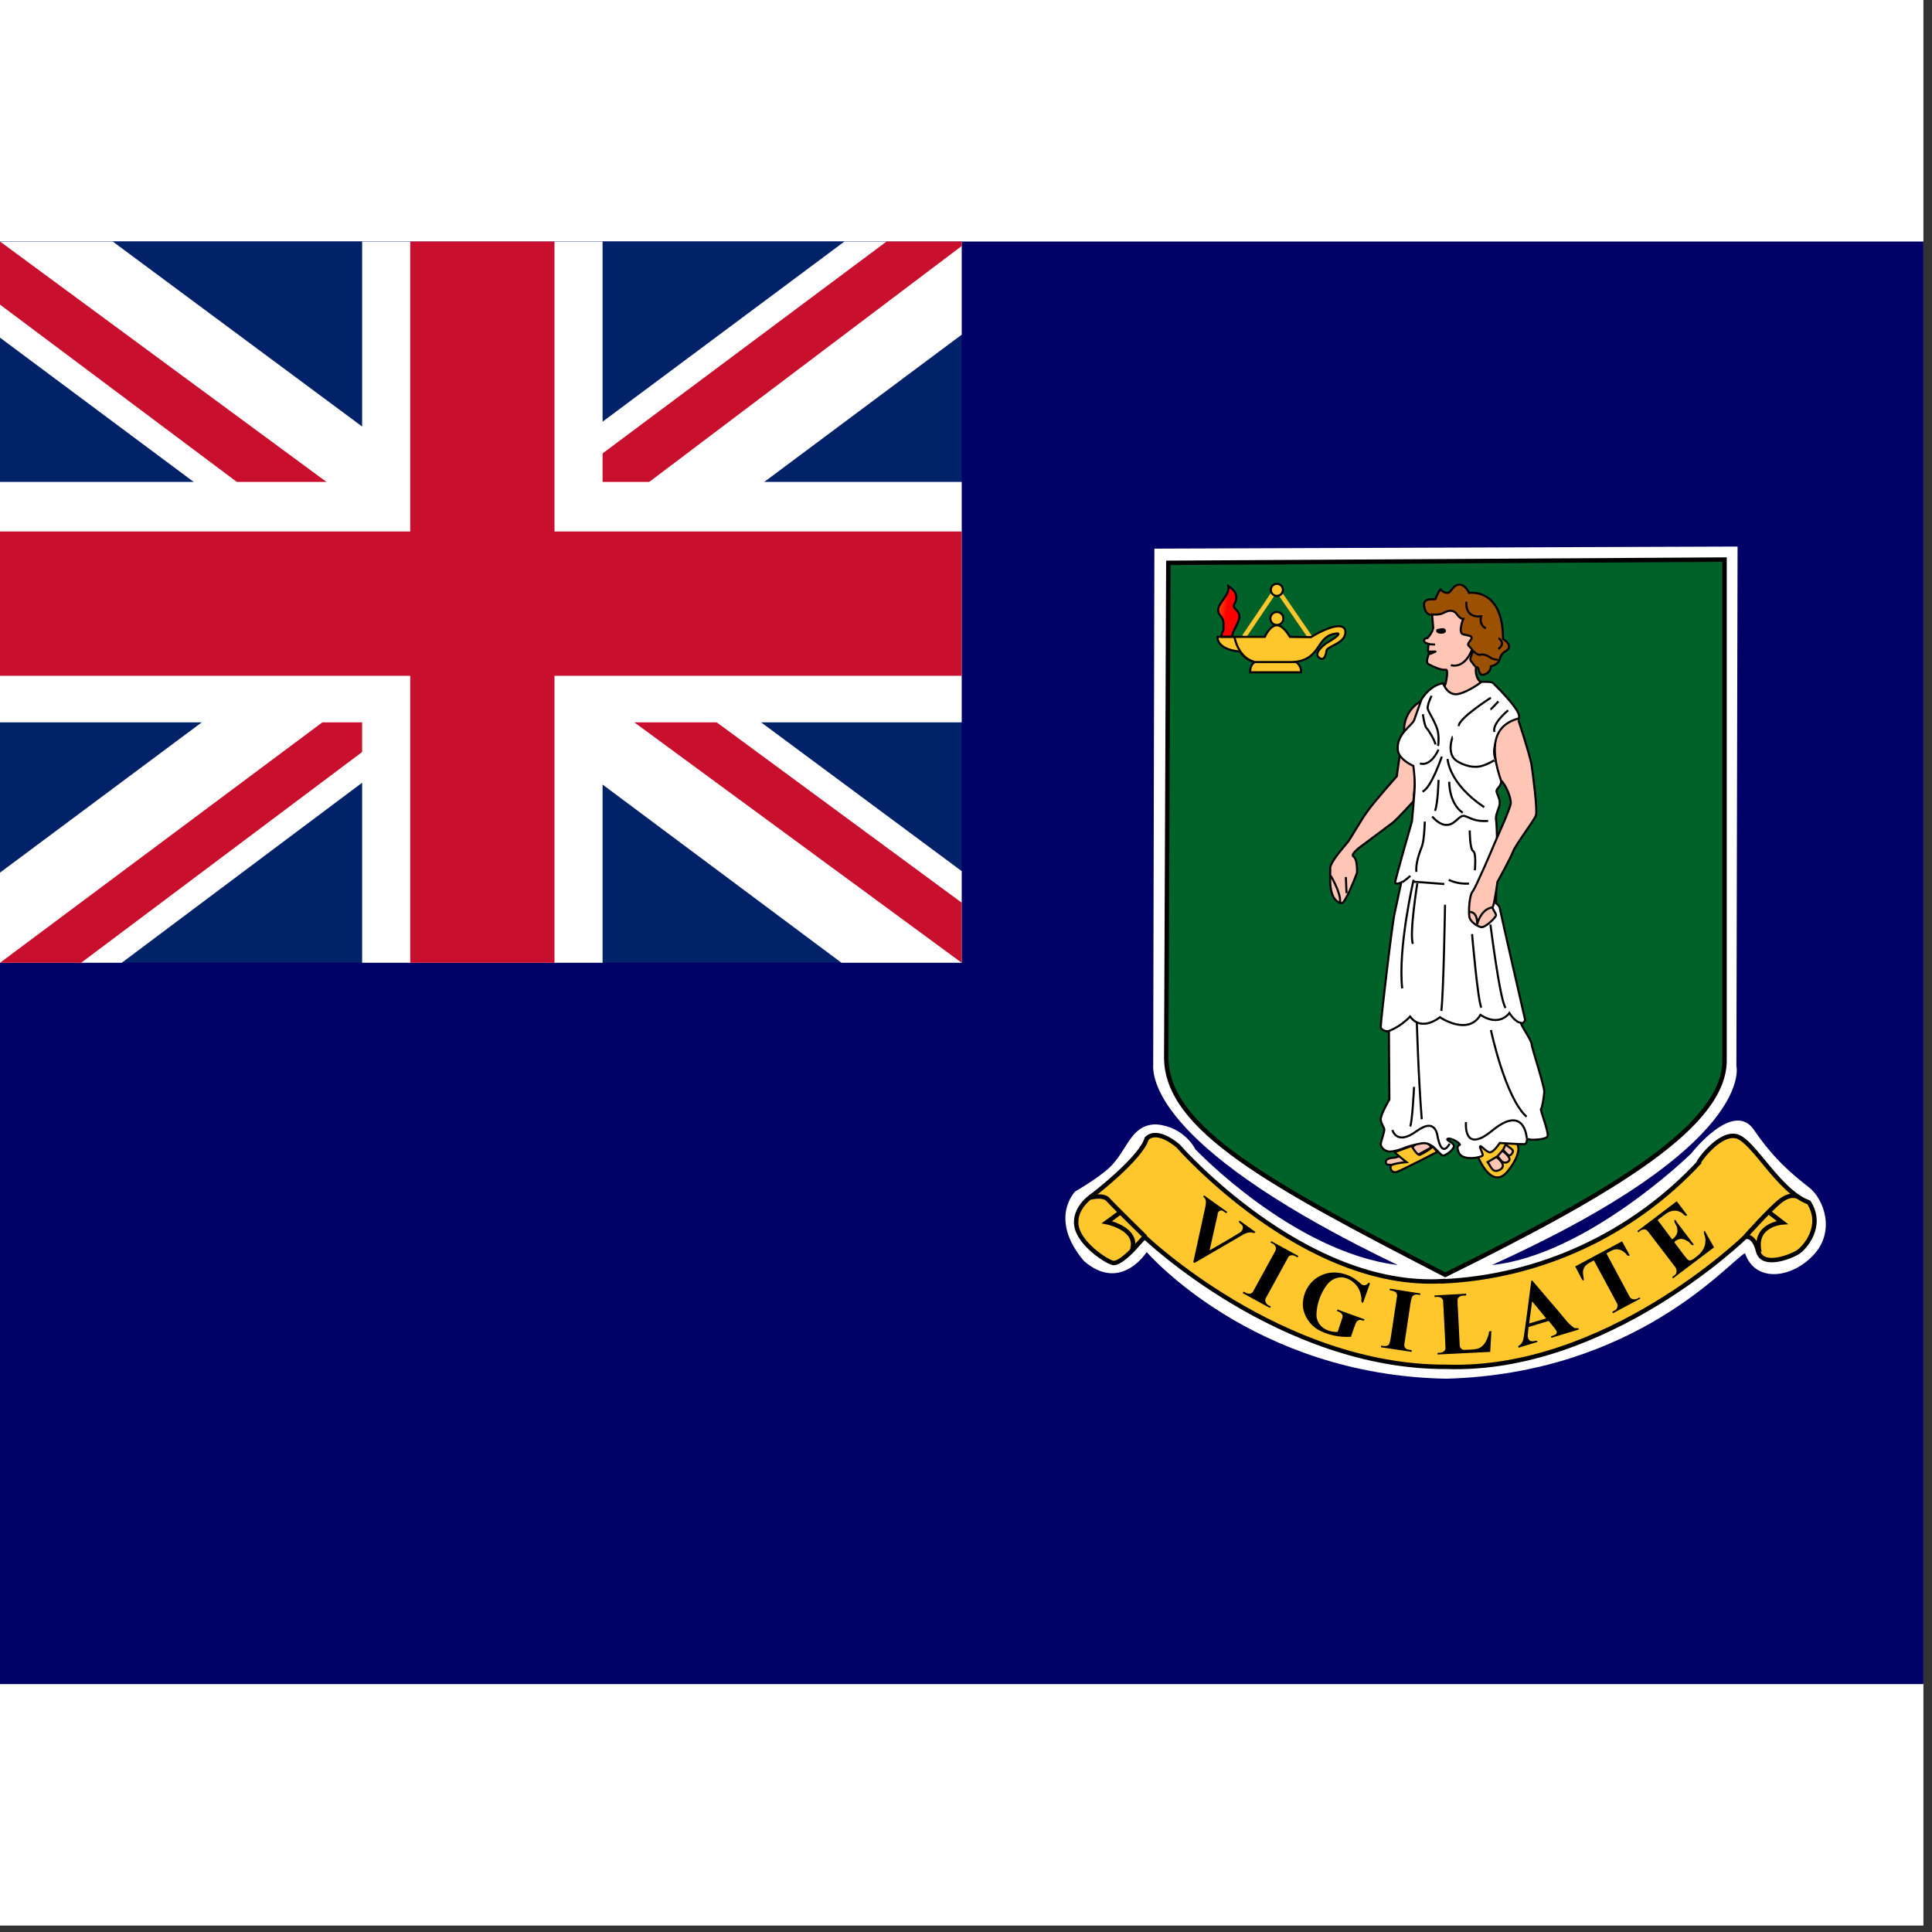 <svg width="75" height="75" viewBox="0 0 75 75" fill="none" xmlns="http://www.w3.org/2000/svg">
<rect x="0" y="0" width="75" height="75" fill="#333333" stroke="none"/>
<rect width="74.667" height="74.75" fill="white"/>
<g clip-path="url(#clip0_1_76291)">
<path d="M0 9.375H74.667V65.375H0V9.375Z" fill="#000066"/>
<path d="M0 9.375H37.333V37.375H0V9.375Z" fill="#012169"/>
<path d="M4.375 9.375L18.608 19.933L32.783 9.375H37.333V12.992L23.333 23.433L37.333 33.817V37.375H32.667L18.667 26.933L4.725 37.375H0V33.875L13.942 23.492L0 13.108V9.375H4.375Z" fill="white"/>
<path d="M24.733 25.767L37.333 35.042V37.375L21.525 25.767H24.733ZM14 26.933L14.35 28.975L3.15 37.375H0L14 26.933ZM37.333 9.375V9.55L22.808 20.517L22.925 17.95L34.417 9.375H37.333ZM0 9.375L13.942 19.642H10.442L0 11.825V9.375Z" fill="#C8102E"/>
<path d="M14.058 9.375V37.375H23.392V9.375H14.058ZM0 18.708V28.042H37.333V18.708H0Z" fill="white"/>
<path d="M0 20.633V26.233H37.333V20.633H0ZM15.925 9.375V37.375H21.525V9.375H15.925Z" fill="#C8102E"/>
<path d="M44.813 21.298L67.452 21.217L67.407 41.379C67.407 41.379 68.203 44.453 57.913 49.109C61.611 48.729 65.644 44.787 65.644 44.787C65.644 44.787 67.28 42.681 68.085 43.856C68.881 45.031 69.631 45.628 70.219 46.089C70.806 46.541 71.267 47.807 70.391 48.729C69.504 49.66 68.121 49.778 67.741 48.648C67.154 48.946 63.546 53.313 56.151 53.521C48.628 53.395 44.514 48.603 44.514 48.603C44.514 48.603 43.511 50.203 42.073 48.946C40.69 47.301 41.739 46.252 41.739 46.252C41.739 46.252 42.914 45.583 43.258 45.122C43.8 44.489 43.972 43.648 44.885 43.648C45.988 43.739 46.404 44.615 46.404 44.615C46.404 44.615 50.183 48.603 54.261 49.109C45.066 44.697 44.722 41.966 44.767 41.297L44.813 21.307V21.298Z" fill="white"/>
<path d="M45.355 21.849L66.946 21.723V41.126C66.991 43.657 62.742 46.216 56.105 49.489C49.261 45.963 45.31 43.82 45.274 41.08L45.355 21.849Z" fill="#006129" stroke="black" stroke-width="0.172"/>
<path d="M48.294 24.715L49.559 22.844L50.852 24.725" stroke="#FFC72C" stroke-width="0.172"/>
<path d="M49.822 24.01C49.822 24.077 49.795 24.142 49.747 24.189C49.7 24.237 49.636 24.263 49.568 24.263C49.501 24.263 49.437 24.237 49.389 24.189C49.342 24.142 49.315 24.077 49.315 24.01C49.315 23.943 49.342 23.879 49.389 23.831C49.437 23.784 49.501 23.757 49.568 23.757C49.636 23.757 49.7 23.784 49.747 23.831C49.795 23.879 49.822 23.943 49.822 24.01Z" fill="#FFC72C" stroke="black" stroke-width="0.081"/>
<path d="M48.529 26.099H50.509C50.509 26.099 50.536 25.846 50.301 25.692C51.34 25.547 51.069 24.643 51.928 24.589C52.109 24.616 51.476 24.978 51.476 24.978C51.476 24.978 50.961 25.339 51.205 25.529C51.386 25.683 51.476 25.439 51.494 25.258C51.521 25.077 52.335 24.96 52.218 24.444C52.028 24.019 50.889 24.734 50.889 24.734L50.075 24.724C50.02 24.634 49.803 24.273 49.568 24.273C49.297 24.273 49.098 24.724 49.098 24.724H47.263C47.263 24.724 47.2 25.204 48.131 25.294C48.339 25.565 48.502 25.638 48.691 25.71C48.565 25.809 48.529 25.936 48.529 26.099Z" fill="#FFC72C" stroke="black" stroke-width="0.081"/>
<path d="M48.673 25.701H50.319H48.673Z" fill="#FFC72C"/>
<path d="M48.673 25.701H50.319" stroke="black" stroke-width="0.081"/>
<path d="M47.923 24.734C47.923 24.734 48.05 25.502 48.664 25.683L47.923 24.734Z" fill="#FFC72C"/>
<path d="M47.923 24.734C47.923 24.734 48.05 25.502 48.664 25.683" stroke="black" stroke-width="0.081"/>
<path d="M47.824 24.715C47.878 24.426 47.995 24.372 48.113 23.992C48.131 23.63 47.824 23.676 47.914 23.45C48.077 23.187 47.995 22.943 47.688 22.753C47.751 23.088 47.29 23.404 47.29 23.676C47.29 23.947 47.525 23.893 47.498 24.308C47.516 24.544 47.435 24.489 47.408 24.715H47.824Z" fill="url(#paint0_linear_1_76291)" stroke="black" stroke-width="0.081"/>
<path d="M49.803 22.898C49.803 22.96 49.779 23.02 49.735 23.064C49.691 23.108 49.631 23.133 49.569 23.133C49.506 23.133 49.446 23.108 49.402 23.064C49.358 23.02 49.333 22.96 49.333 22.898C49.333 22.836 49.358 22.776 49.402 22.732C49.446 22.688 49.506 22.663 49.569 22.663C49.631 22.663 49.691 22.688 49.735 22.732C49.779 22.776 49.803 22.836 49.803 22.898Z" fill="#FFC72C" stroke="black" stroke-width="0.081"/>
<path d="M57.425 45.013C57.425 45.013 57.941 46.207 58.529 45.465C59.116 44.742 58.908 44.425 58.908 44.425L57.588 43.711L57.199 44.525L57.425 45.013Z" fill="#FFC72C" stroke="black" stroke-width="0.081"/>
<path d="M58.565 44.859C58.565 44.859 58.655 44.869 58.718 44.742C58.791 44.615 58.565 44.561 58.456 44.416L58.348 44.642L58.565 44.859Z" fill="#FFC6B5" stroke="black" stroke-width="0.081"/>
<path d="M55.581 44.534L54.424 45.167C54.424 45.167 53.845 45.284 53.809 45.167C53.764 45.058 53.818 44.959 54.125 44.941C54.424 44.932 55.237 44.181 55.237 44.181L55.581 44.543V44.534Z" fill="#FFC6B5" stroke="black" stroke-width="0.081"/>
<path d="M55.599 23.929L55.635 24.345C55.653 24.489 55.409 24.797 55.4 24.779C55.382 24.761 55.265 24.797 55.283 24.878C55.292 24.969 55.464 24.996 55.464 24.996C55.464 24.996 55.4 25.294 55.464 25.312C55.536 25.321 55.283 25.692 55.464 25.791C55.653 25.891 55.97 26.026 56.114 25.999C56.259 25.963 56.114 26.551 56.114 26.551L55.708 27.41L57.914 27.184L57.462 26.46C57.462 26.46 57.245 26.307 57.299 25.891C57.362 25.484 57.272 23.604 57.272 23.604L55.699 23.387L55.599 23.929Z" fill="#FFC6B5" stroke="black" stroke-width="0.081"/>
<path d="M55.192 27.202C55.192 27.202 54.478 27.527 54.505 28.413C54.324 29.272 54.225 30.131 54.225 30.131C54.225 30.131 53.375 31.09 53.122 31.442C52.86 31.786 52.471 32.482 52.335 32.672C52.191 32.853 51.63 33.468 51.639 33.703C51.657 33.929 51.513 34.95 52.073 35.059C52.218 35.122 52.679 33.883 52.679 33.883C52.679 33.883 52.706 33.359 52.543 33.251C52.389 33.16 52.887 32.817 52.887 32.817L54.062 31.94C54.279 31.759 54.867 31.108 54.867 31.108L55.192 27.202Z" fill="#FFC6B5" stroke="black" stroke-width="0.081"/>
<path d="M56.015 26.524C56.015 26.524 56.196 27.03 56.612 26.94C57.028 26.849 57.516 26.469 57.516 26.469C57.516 26.469 57.905 26.451 57.959 26.515C58.013 26.569 59.008 27.527 58.971 27.826C58.944 28.133 58.52 28.043 58.357 28.241C58.203 28.44 57.941 28.947 58.013 29.326C58.086 29.688 58.303 30.176 58.275 30.366C58.248 30.547 58.094 30.61 58.094 30.71C58.094 30.8 58.221 30.981 58.221 31.162C58.221 31.352 58.04 31.623 58.076 31.813C58.104 31.994 58.113 32.536 58.113 32.536L58.076 35.068C58.076 35.068 58.221 35.149 58.23 35.294C58.248 35.429 59.207 39.597 59.207 39.597C59.207 39.597 59.161 39.733 59.062 39.715C58.962 39.697 59.451 40.357 59.46 40.547C59.478 40.728 59.966 42.192 59.948 42.391C59.939 42.59 59.858 43.042 59.821 43.051C59.776 43.069 60.138 43.973 60.075 44.109C60.02 44.254 59.442 44.245 59.442 44.245L59.279 44.209C59.279 44.209 59.288 44.398 59.179 44.416C59.062 44.425 58.221 44.371 58.221 44.371C58.221 44.371 57.977 44.742 57.832 44.733C57.688 44.715 57.498 44.462 57.462 44.498C57.416 44.543 57.588 44.787 57.552 44.859C57.498 44.932 56.775 45.086 56.63 44.742C56.485 44.398 56.72 44.489 56.666 44.416C56.63 44.344 56.304 44.154 56.196 44.209C56.105 44.272 56.458 44.353 56.44 44.498C56.431 44.642 56.123 44.859 56.015 44.859C55.898 44.859 55.626 44.326 55.219 44.38C54.822 44.444 54.568 44.543 54.568 44.543C54.568 44.543 54.089 44.742 53.89 44.697C53.691 44.661 53.601 44.498 53.601 44.416C53.601 44.326 53.746 43.955 53.737 43.838C53.718 43.729 53.601 43.612 53.601 43.44C53.601 43.259 53.935 42.681 53.935 42.681L53.917 40.04C53.917 40.04 53.619 40.04 53.601 39.86C53.592 39.679 54.062 35.692 54.144 35.429L54.397 34.254C54.397 34.254 54.18 34.362 54.162 34.254C54.153 34.164 54.812 31.885 54.812 31.885C54.812 31.885 54.921 30.746 54.921 30.448C54.921 30.149 54.867 29.733 54.867 29.733C54.867 29.733 54.279 29.48 54.261 29.101C54.207 28.495 54.822 28.16 54.894 27.961L55.183 27.148C55.183 27.148 55.5 26.605 56.015 26.524Z" fill="white" stroke="black" stroke-width="0.081"/>
<path d="M55.798 44.715C55.798 44.715 54.406 45.438 54.207 45.501C54.008 45.556 53.881 45.257 54.08 45.203C54.279 45.14 54.596 45.113 54.596 45.113C54.596 45.113 54.125 44.742 54.144 44.724L54.794 44.489C54.812 44.489 54.993 44.85 55.12 44.832C55.3 44.745 55.469 44.639 55.626 44.516L55.798 44.715Z" fill="#FFC72C" stroke="black" stroke-width="0.081"/>
<path d="M57.751 45.113C57.887 45.285 57.932 45.574 58.239 45.402C58.538 45.23 58.086 44.914 58.086 44.914L57.751 45.113Z" fill="#FFC6B5" stroke="black" stroke-width="0.081"/>
<path d="M58.303 45.086C58.303 45.086 58.447 45.203 58.574 45.068C58.7 44.941 58.321 44.67 58.321 44.67L58.131 44.887L58.303 45.086Z" fill="#FFC6B5" stroke="black" stroke-width="0.081"/>
<path d="M58.917 27.898C58.935 27.898 59.387 29.308 59.451 29.67C59.505 30.032 59.695 31.46 59.623 31.659C59.55 31.858 58.818 32.816 58.736 33.06C58.646 33.305 58.131 34.236 58.131 34.236C58.131 34.236 58.004 35.158 57.95 35.194C57.887 35.239 58.094 35.465 58.077 35.538C58.049 35.628 57.661 36.026 57.489 35.99C57.308 35.945 57.037 35.746 57.037 35.556C57.01 35.375 57.037 34.751 57.172 34.598C57.299 34.435 57.977 32.853 58.013 32.753C58.058 32.645 58.628 31.397 58.646 31.189C58.664 30.972 58.465 30.475 58.266 30.294C57.814 28.965 57.995 28.169 58.917 27.898Z" fill="#FFC6B5" stroke="black" stroke-width="0.081"/>
<path d="M55.545 23.848C55.545 23.848 55.87 23.893 56.042 23.793C56.214 23.694 56.413 23.649 56.557 23.848C56.702 24.046 56.802 24.028 56.802 24.028C56.802 24.028 56.585 24.571 56.802 24.625C57.01 24.679 57.118 24.679 57.127 24.752C57.145 24.824 56.946 24.978 57.001 25.05C57.055 25.122 57.154 25.204 57.172 25.267C57.181 25.321 57.046 25.565 57.082 25.629C57.127 25.683 57.263 25.909 57.344 25.909C57.434 25.909 57.371 26.27 57.633 26.18C57.887 26.09 57.877 25.864 57.877 25.864C57.877 25.864 58.149 25.828 58.221 25.583C58.284 25.339 58.456 25.276 58.456 25.276C58.456 25.276 58.8 25.095 58.348 24.806C58.348 22.799 57.028 23.016 57.028 23.016C57.028 23.016 56.874 22.654 56.612 22.699C56.359 22.744 56.34 23.043 56.16 23.016C55.97 22.988 55.925 22.862 55.916 22.871C55.898 22.889 55.735 23.178 55.735 23.242C55.735 23.314 55.237 23.151 55.283 23.513C55.328 23.893 55.572 23.875 55.554 23.848H55.545Z" fill="#9C5100" stroke="black" stroke-width="0.081"/>
<path d="M57.877 27.084C57.877 27.084 56.603 27.898 56.63 28.187" stroke="black" stroke-width="0.081"/>
<path d="M58.167 27.229C58.167 27.229 57.877 27.545 57.859 27.545" stroke="black" stroke-width="0.081"/>
<path d="M58.547 27.573C58.547 27.573 57.914 28.088 58.013 28.413" stroke="black" stroke-width="0.081"/>
<path d="M55.572 27.012C55.572 27.012 55.382 27.401 55.427 27.527C55.463 27.654 55.789 28.142 55.825 28.441C55.87 28.748 55.825 28.956 55.825 28.956" stroke="black" stroke-width="0.081"/>
<path d="M55.237 27.726C55.237 27.726 55.292 28.178 55.382 28.269C55.472 28.359 55.699 28.748 55.726 28.902" stroke="black" stroke-width="0.081"/>
<path d="M55.12 29.634C55.12 29.634 55.5 29.815 55.843 29.101" stroke="black" stroke-width="0.081"/>
<path d="M56.395 28.603C56.386 28.603 56.123 29.299 56.584 29.562C57.037 29.824 57.389 29.788 57.579 29.715C57.787 29.652 58.004 29.516 58.004 29.516" stroke="black" stroke-width="0.081"/>
<path d="M56.196 29.462C56.196 29.462 56.223 30.402 57.615 31.334" stroke="black" stroke-width="0.081"/>
<path d="M56.259 30.348C56.259 30.348 56.241 31.18 56.783 31.551" stroke="black" stroke-width="0.081"/>
<path d="M55.97 29.372C55.97 29.372 55.554 30.61 55.219 30.728" stroke="black" stroke-width="0.081"/>
<path d="M55.843 30.276C55.843 30.276 55.825 31.162 55.708 31.478" stroke="black" stroke-width="0.081"/>
<path d="M55.599 31.695C55.599 31.695 55.879 32.057 56.196 32.021C56.512 31.994 56.648 31.623 56.856 31.677C57.073 31.741 57.272 31.912 57.769 31.867" stroke="black" stroke-width="0.081"/>
<path d="M57.055 32.238C57.055 32.238 57.055 32.97 57.19 33.042C57.317 33.115 57.254 33.784 57.254 33.784" stroke="black" stroke-width="0.081"/>
<path d="M55.31 31.894C55.31 31.894 55.292 32.581 55.21 32.825C55.12 33.07 54.948 33.486 54.984 33.847" stroke="black" stroke-width="0.081"/>
<path d="M54.433 34.245C54.505 34.218 54.749 34.001 54.749 34.001" stroke="black" stroke-width="0.081"/>
<path d="M54.876 34.154C54.876 34.154 54.261 36.795 54.433 38.368" stroke="black" stroke-width="0.081"/>
<path d="M55.02 34.29C55.02 34.29 54.704 36.261 54.849 36.641" stroke="black" stroke-width="0.081"/>
<path d="M54.867 34.227L56.069 34.318" stroke="black" stroke-width="0.081"/>
<path d="M56.241 34.154C56.241 34.154 56.566 34.335 57.028 34.299" stroke="black" stroke-width="0.081"/>
<path d="M56.096 35.122C56.096 35.122 56.042 38.495 55.952 39.245" stroke="black" stroke-width="0.081"/>
<path d="M57.859 35.891C57.859 35.891 58.23 38.856 58.447 39.127" stroke="black" stroke-width="0.081"/>
<path d="M57.145 36.261C57.145 36.261 57.371 38.883 57.507 39.118" stroke="black" stroke-width="0.081"/>
<path d="M53.89 40.031C53.89 40.031 54.342 39.887 54.74 39.462C55.192 40.077 55.897 39.489 55.897 39.489C55.897 39.489 56.982 40.23 57.471 39.398C58.221 39.887 58.592 39.326 58.592 39.326C58.592 39.326 58.863 39.742 59.062 39.697" stroke="black" stroke-width="0.081"/>
<path d="M57.877 39.986C57.877 39.986 58.429 42.608 59.261 43.35" stroke="black" stroke-width="0.081"/>
<path d="M55.002 39.715C55.002 39.715 55.066 41.903 55.192 43.449" stroke="black" stroke-width="0.081"/>
<path d="M54.894 42.192C54.894 42.192 54.822 43.621 54.74 43.729" stroke="black" stroke-width="0.081"/>
<path d="M54.053 43.865C54.053 43.865 54.207 44.489 54.993 43.91C55.78 43.34 55.798 44.127 55.825 44.209C55.852 44.299 55.979 44.914 56.277 44.398" stroke="black" stroke-width="0.081"/>
<path d="M56.91 43.558C56.91 43.558 56.783 44.823 57.914 43.901C59.044 42.97 59.234 43.883 59.27 44.172" stroke="black" stroke-width="0.081"/>
<path d="M56.928 23.359C56.928 23.359 56.829 23.992 57.498 23.929C57.407 24.282 57.679 24.39 57.679 24.39" stroke="black" stroke-width="0.081"/>
<path d="M58.167 24.779C58.185 24.779 58.474 24.96 58.167 25.195" stroke="black" stroke-width="0.081"/>
<path d="M57.199 25.276C57.199 25.276 57.344 25.457 57.498 25.412C57.66 25.366 57.914 25.565 57.914 25.565C57.914 25.565 58.131 25.638 58.158 25.593" stroke="black" stroke-width="0.081"/>
<path d="M56.322 25.819C56.322 25.819 56.811 26.009 57.136 25.24" stroke="black" stroke-width="0.081"/>
<path d="M55.427 25.005L55.708 25.023" stroke="black" stroke-width="0.081"/>
<path d="M52.245 34.046L52.272 34.67" stroke="black" stroke-width="0.081"/>
<path d="M51.657 33.992C51.657 33.992 52.064 34.67 52.019 35.023" stroke="black" stroke-width="0.081"/>
<path d="M55.463 25.294H55.726L55.5 25.394" stroke="black" stroke-width="0.081" stroke-linejoin="round"/>
<path d="M57.055 35.402C57.055 35.402 57.353 35.366 57.344 35.872C57.534 35.239 57.923 35.23 57.923 35.23" stroke="black" stroke-width="0.081" stroke-linejoin="round"/>
<path d="M55.825 24.489C55.87 24.489 56.024 24.435 56.051 24.48C56.087 24.517 55.879 24.553 55.825 24.489Z" stroke="black" stroke-width="0.154" stroke-linejoin="round"/>
<path d="M56.024 49.742C59.798 49.563 63.353 47.918 65.933 45.158C65.897 45.122 66.738 43.946 67.407 44.109C68.076 44.281 69.043 46.252 70.219 46.677C70.806 47.599 70.056 48.44 69.803 48.602C69.55 48.774 68.411 49.235 68.248 48.566C68.076 47.888 67.742 48.024 67.742 48.024C67.742 48.024 62.362 53.268 56.151 53.06C49.731 53.096 44.433 48.015 44.433 48.015L43.972 48.521C43.972 48.521 43.466 49.064 43.212 49.028C42.959 48.982 41.865 48.268 41.784 47.554C41.694 46.84 42.453 46.378 42.453 46.378C42.453 46.378 44.306 44.95 44.514 44.199C44.939 43.775 45.735 44.489 45.735 44.489C45.735 44.489 50.608 50.076 56.024 49.733V49.742Z" fill="#FFC72C" stroke="black" stroke-width="0.172"/>
<path d="M42.335 46.487C42.335 46.487 42.833 46.36 43.014 46.568C43.194 46.776 44.46 48.015 44.46 48.015" stroke="black" stroke-width="0.172"/>
<path d="M43.475 47.075L42.968 47.445C42.968 47.445 44.234 47.699 43.945 48.53" stroke="black" stroke-width="0.172"/>
<path d="M69.767 46.451C69.767 46.451 69.523 46.315 69.134 46.604C68.736 46.903 67.751 48.006 67.751 48.006" stroke="black" stroke-width="0.172"/>
<path d="M68.646 47.039L69.188 47.455C69.188 47.455 68.058 47.536 68.302 48.603" stroke="black" stroke-width="0.172"/>
<path d="M48.737 47.825C48.7 47.916 48.61 47.825 48.538 47.843C48.357 47.843 48.194 47.97 48.031 48.06L46.368 49.028C46.314 49.01 46.323 48.964 46.341 48.919L46.793 46.84C46.811 46.722 46.847 46.568 46.73 46.478C46.684 46.442 46.757 46.379 46.793 46.442L47.643 47.047C47.615 47.129 47.561 47.066 47.516 47.038C47.399 46.921 47.254 47.029 47.263 47.174L46.956 48.539C47.335 48.322 47.715 48.105 48.095 47.87C48.221 47.816 48.321 47.635 48.185 47.527C48.131 47.49 48.041 47.409 48.131 47.391L48.737 47.825Z" fill="black"/>
<path d="M49.333 50.718C49.315 50.773 49.288 50.782 49.243 50.745L48.248 50.203C48.258 50.14 48.285 50.131 48.33 50.167C48.42 50.23 48.565 50.257 48.637 50.149L48.999 49.489L49.505 48.566C49.578 48.449 49.496 48.313 49.388 48.268C49.352 48.25 49.297 48.232 49.342 48.196C49.361 48.169 49.415 48.223 49.442 48.232L50.4 48.756C50.391 48.811 50.364 48.82 50.319 48.783C50.228 48.72 50.084 48.693 50.011 48.801L49.65 49.462L49.144 50.384C49.071 50.492 49.153 50.637 49.261 50.682L49.333 50.718Z" fill="black"/>
<path d="M53.185 49.814L52.914 50.574C52.796 50.565 52.877 50.42 52.841 50.348C52.823 50.175 52.753 50.011 52.64 49.879C52.527 49.746 52.377 49.651 52.209 49.606C51.937 49.534 51.666 49.67 51.503 49.887C51.267 50.208 51.129 50.591 51.105 50.99C51.097 51.103 51.12 51.217 51.171 51.319C51.221 51.42 51.299 51.507 51.395 51.568C51.554 51.668 51.741 51.715 51.928 51.704L52.118 51.134C52.145 51.008 52.01 50.926 51.91 50.899C51.892 50.863 51.928 50.809 51.973 50.854L52.968 51.216C52.968 51.333 52.823 51.197 52.742 51.252C52.624 51.297 52.615 51.442 52.561 51.55L52.444 51.894C51.992 51.921 51.539 51.83 51.142 51.604C50.771 51.369 50.509 50.908 50.59 50.456C50.644 50.067 50.889 49.706 51.241 49.534C51.567 49.353 51.964 49.362 52.308 49.498C52.489 49.561 52.651 49.679 52.796 49.805C52.887 49.923 53.049 49.923 53.122 49.796L53.185 49.814Z" fill="black"/>
<path d="M54.803 52.418C54.803 52.454 54.803 52.499 54.749 52.472L53.61 52.3C53.61 52.255 53.61 52.219 53.664 52.246C53.755 52.264 53.899 52.264 53.935 52.156C53.99 52.002 53.999 51.839 54.026 51.686L54.225 50.366C54.252 50.275 54.225 50.167 54.125 50.131C54.062 50.103 54.008 50.103 53.944 50.085C53.944 50.049 53.944 50.013 53.999 50.031L55.138 50.212C55.138 50.248 55.138 50.284 55.084 50.266C54.993 50.239 54.858 50.248 54.812 50.357C54.758 50.501 54.749 50.664 54.722 50.818L54.523 52.138C54.496 52.228 54.523 52.346 54.632 52.382L54.812 52.418H54.803Z" fill="black"/>
<path d="M57.895 51.677L57.85 52.481L55.807 52.581C55.798 52.535 55.807 52.508 55.861 52.517C55.961 52.517 56.096 52.472 56.114 52.355L56.087 51.758L56.024 50.546C56.033 50.429 55.934 50.339 55.816 50.347C55.78 50.329 55.68 50.384 55.689 50.32C55.671 50.266 55.753 50.293 55.78 50.284L56.919 50.221C56.919 50.275 56.919 50.302 56.856 50.293C56.756 50.293 56.621 50.311 56.584 50.438C56.575 50.61 56.594 50.782 56.603 50.953L56.666 52.219C56.666 52.319 56.756 52.418 56.865 52.4C57.028 52.391 57.199 52.4 57.362 52.355C57.588 52.291 57.706 52.065 57.769 51.857C57.814 51.803 57.769 51.658 57.859 51.677H57.895Z" fill="black"/>
<path d="M59.478 49.706C59.423 49.706 59.451 49.778 59.432 49.814C59.342 50.492 59.261 51.17 59.161 51.839C59.143 51.993 59.107 52.165 58.962 52.237C58.908 52.264 58.953 52.346 59.008 52.3L59.686 52.093C59.677 51.984 59.541 52.093 59.469 52.065C59.315 52.065 59.288 51.876 59.315 51.758C59.315 51.667 59.333 51.595 59.342 51.514L60.12 51.279C60.219 51.405 60.328 51.523 60.418 51.658C60.49 51.785 60.328 51.839 60.237 51.866C60.183 51.866 60.219 51.957 60.264 51.921L61.286 51.613C61.286 51.496 61.141 51.613 61.078 51.523C60.879 51.387 60.743 51.188 60.59 51.008L59.478 49.706ZM59.478 50.519L60.02 51.179L59.36 51.378L59.478 50.519Z" fill="black"/>
<path d="M62.968 48.187L63.266 48.729C63.176 48.82 63.121 48.63 63.04 48.603C62.972 48.544 62.888 48.507 62.799 48.499C62.709 48.491 62.62 48.512 62.543 48.557L62.362 48.657L63.248 50.312C63.293 50.447 63.465 50.474 63.583 50.402C63.619 50.366 63.664 50.348 63.673 50.411C63.528 50.501 63.356 50.583 63.203 50.664L62.615 50.98C62.57 50.935 62.597 50.908 62.651 50.89C62.683 50.879 62.712 50.86 62.735 50.835C62.758 50.81 62.776 50.781 62.785 50.748C62.795 50.715 62.797 50.681 62.791 50.648C62.785 50.614 62.771 50.583 62.751 50.556L61.874 48.928C61.711 49.019 61.512 49.091 61.467 49.29C61.422 49.425 61.485 49.579 61.485 49.688C61.44 49.742 61.422 49.669 61.395 49.633L61.15 49.163L62.968 48.187Z" fill="black"/>
<path d="M64.351 47.364L64.912 48.114C65.038 48.024 65.147 47.879 65.111 47.717C65.129 47.59 64.948 47.445 65.011 47.355C65.047 47.337 65.074 47.427 65.101 47.454L65.752 48.313C65.662 48.404 65.608 48.214 65.517 48.187C65.391 48.096 65.219 48.051 65.083 48.151C64.984 48.187 64.993 48.241 65.056 48.304C65.201 48.494 65.346 48.702 65.508 48.892C65.599 48.982 65.725 48.892 65.807 48.82C66.024 48.675 66.213 48.44 66.204 48.169C66.223 48.042 66.141 47.916 66.141 47.807C66.195 47.744 66.204 47.843 66.232 47.879L66.539 48.422L64.948 49.624C64.884 49.579 64.948 49.543 64.993 49.516C65.138 49.425 65.092 49.236 64.993 49.136L63.962 47.789C63.872 47.671 63.709 47.735 63.628 47.816C63.583 47.87 63.537 47.771 63.601 47.762L65.092 46.632L65.499 47.174C65.409 47.264 65.318 47.056 65.219 47.047C65.02 46.939 64.785 47.02 64.622 47.156L64.342 47.364" fill="black"/>
</g>
<defs>
<linearGradient id="paint0_linear_1_76291" x1="47.543" y1="24.165" x2="46.515" y2="24.013" gradientUnits="userSpaceOnUse">
<stop stop-color="#FF0000"/>
<stop offset="1" stop-color="#FFFF00"/>
</linearGradient>
<clipPath id="clip0_1_76291">
<rect width="74.667" height="56" fill="white" transform="translate(0 9.375)"/>
</clipPath>
</defs>
</svg>
